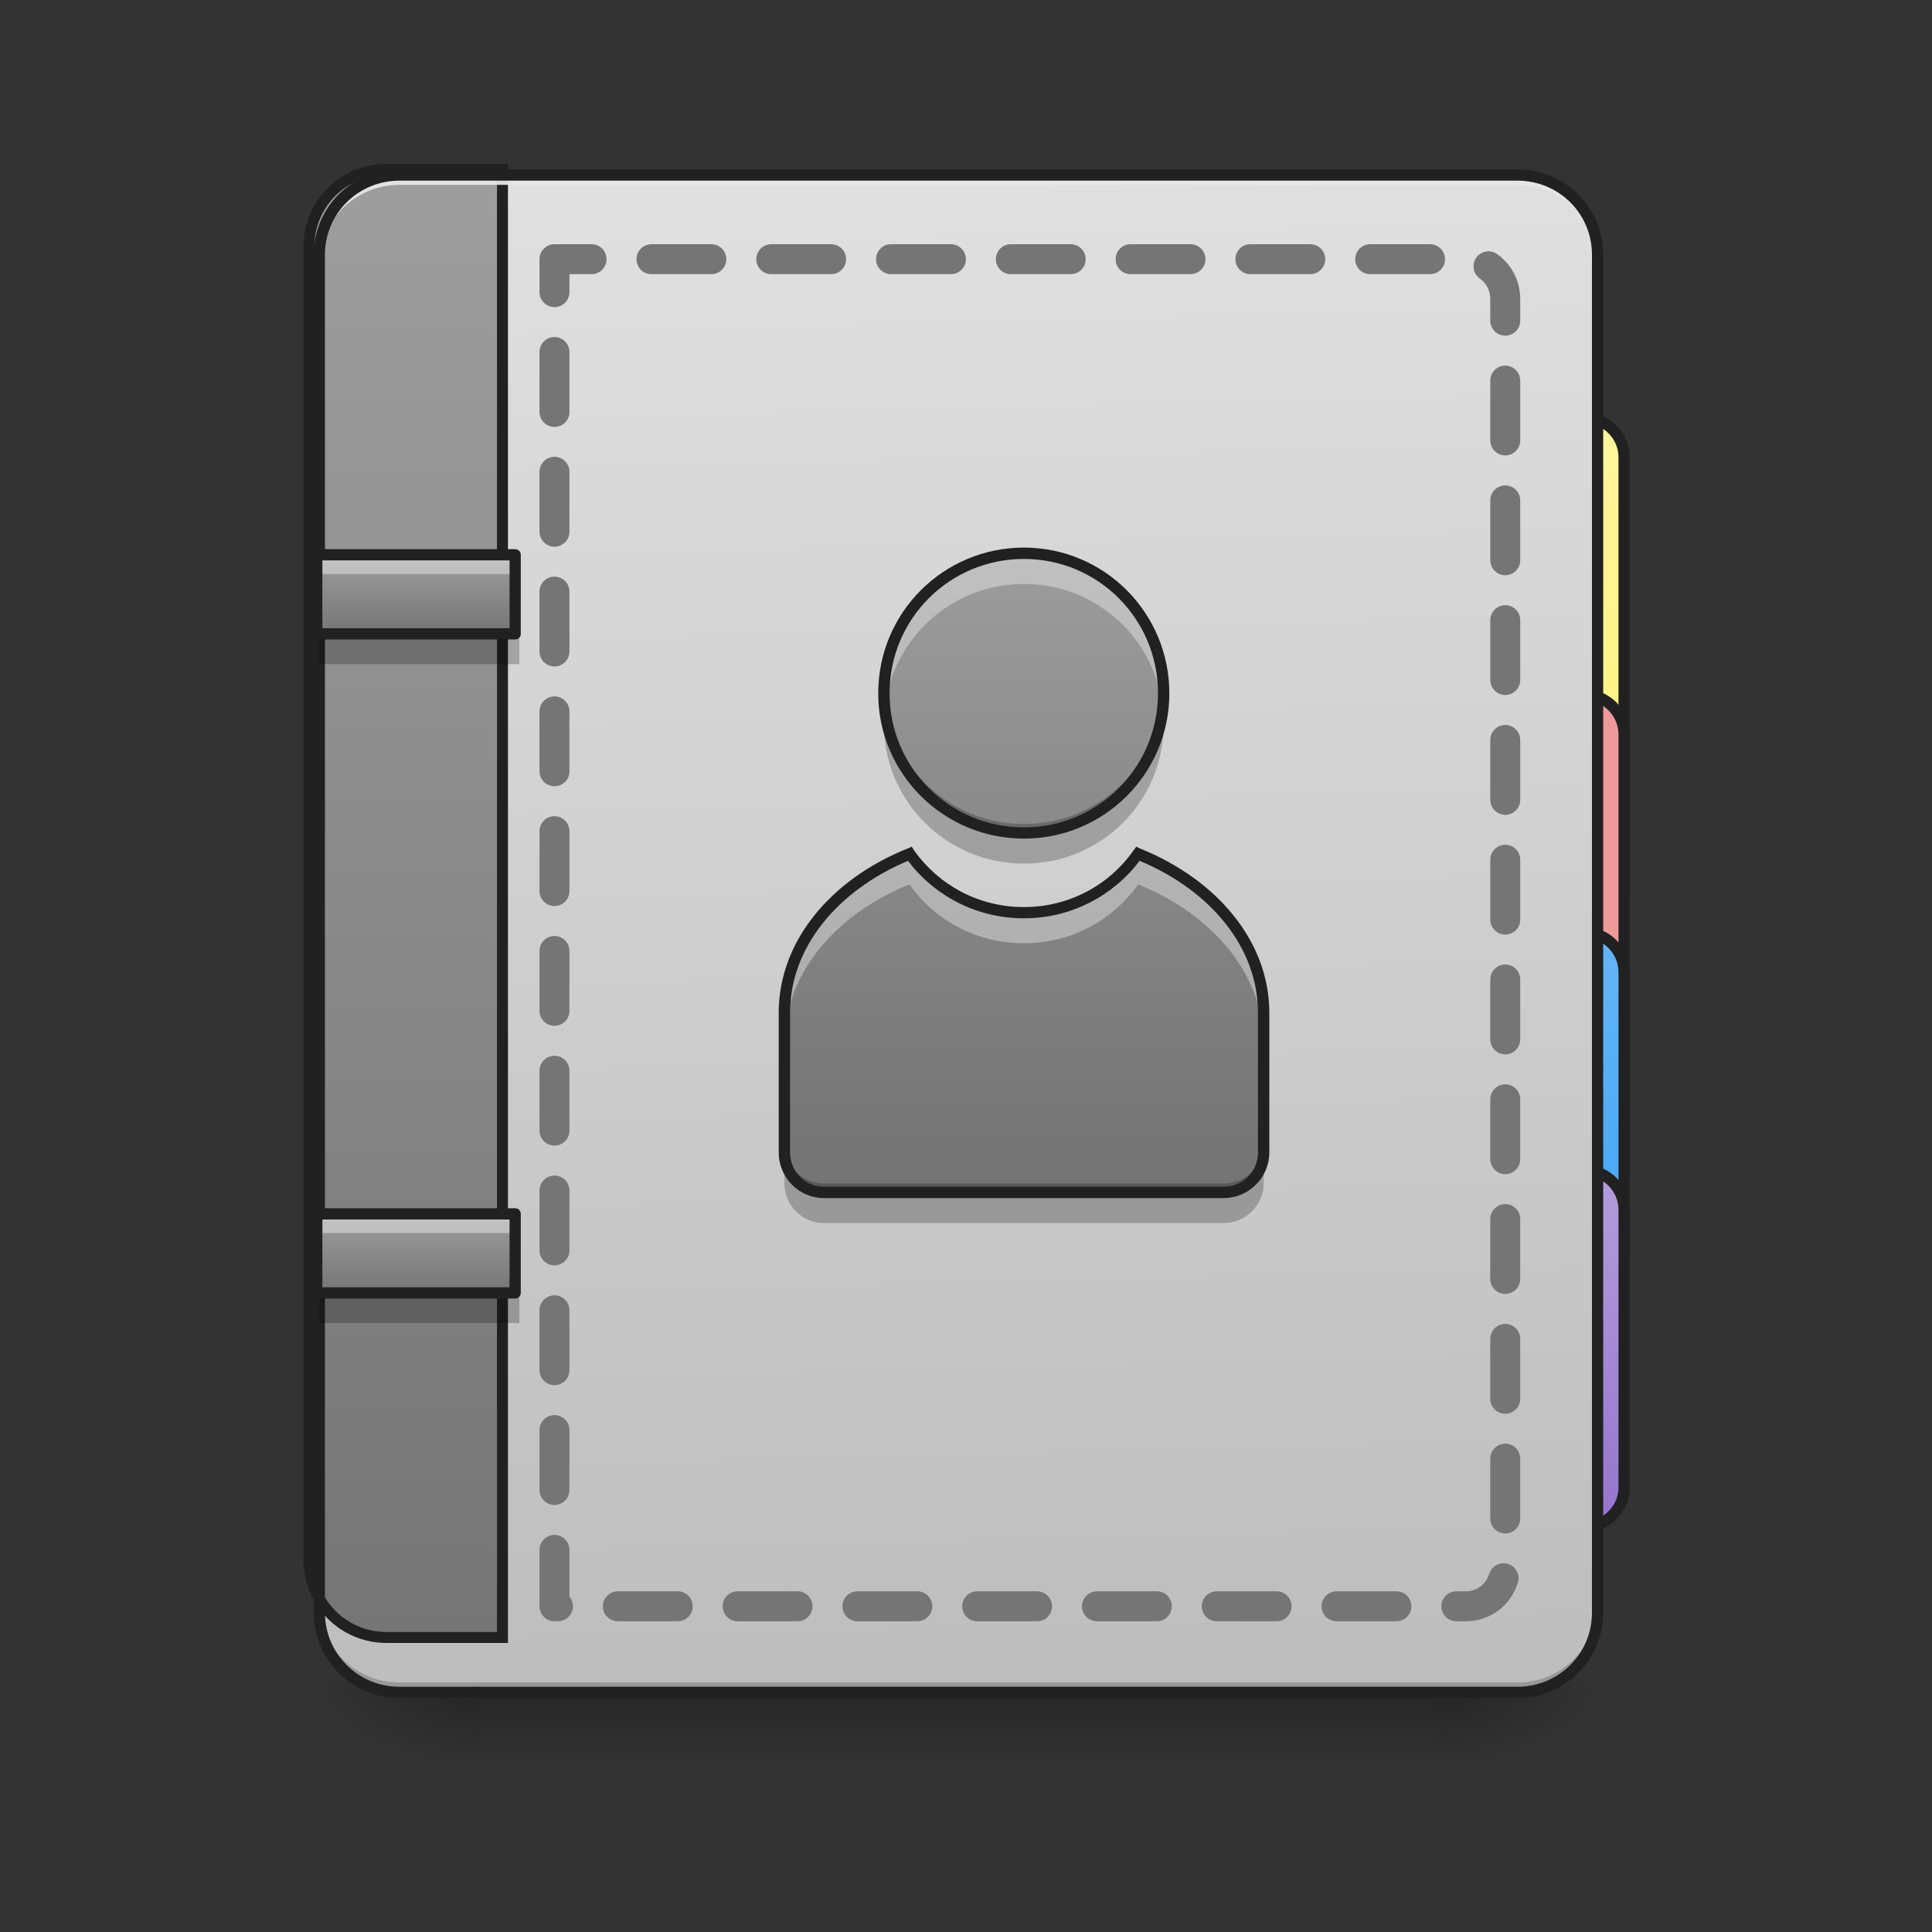 
<svg xmlns="http://www.w3.org/2000/svg" xmlns:xlink="http://www.w3.org/1999/xlink" width="16px" height="16px" viewBox="0 0 16 16" version="1.1">
<rect x="0" y="0" width="16" height="16" fill="#333333" stroke="none"/>
<defs>
<linearGradient id="linear0" gradientUnits="userSpaceOnUse" x1="254" y1="233.5" x2="254" y2="254.667" gradientTransform="matrix(0.031,0,0,0.031,-0,6.719)">
<stop offset="0" style="stop-color:rgb(0%,0%,0%);stop-opacity:0.275;"/>
<stop offset="1" style="stop-color:rgb(0%,0%,0%);stop-opacity:0;"/>
</linearGradient>
<radialGradient id="radial0" gradientUnits="userSpaceOnUse" cx="450.909" cy="189.579" fx="450.909" fy="189.579" r="21.167" gradientTransform="matrix(0,-0.039,-0.07,-0,25.071,31.795)">
<stop offset="0" style="stop-color:rgb(0%,0%,0%);stop-opacity:0.314;"/>
<stop offset="0.222" style="stop-color:rgb(0%,0%,0%);stop-opacity:0.275;"/>
<stop offset="1" style="stop-color:rgb(0%,0%,0%);stop-opacity:0;"/>
</radialGradient>
<radialGradient id="radial1" gradientUnits="userSpaceOnUse" cx="450.909" cy="189.579" fx="450.909" fy="189.579" r="21.167" gradientTransform="matrix(-0,0.039,0.07,0,-9.196,-3.763)">
<stop offset="0" style="stop-color:rgb(0%,0%,0%);stop-opacity:0.314;"/>
<stop offset="0.222" style="stop-color:rgb(0%,0%,0%);stop-opacity:0.275;"/>
<stop offset="1" style="stop-color:rgb(0%,0%,0%);stop-opacity:0;"/>
</radialGradient>
<radialGradient id="radial2" gradientUnits="userSpaceOnUse" cx="450.909" cy="189.579" fx="450.909" fy="189.579" r="21.167" gradientTransform="matrix(-0,-0.039,0.07,-0,-9.196,31.795)">
<stop offset="0" style="stop-color:rgb(0%,0%,0%);stop-opacity:0.314;"/>
<stop offset="0.222" style="stop-color:rgb(0%,0%,0%);stop-opacity:0.275;"/>
<stop offset="1" style="stop-color:rgb(0%,0%,0%);stop-opacity:0;"/>
</radialGradient>
<radialGradient id="radial3" gradientUnits="userSpaceOnUse" cx="450.909" cy="189.579" fx="450.909" fy="189.579" r="21.167" gradientTransform="matrix(0,0.039,-0.07,0,25.071,-3.763)">
<stop offset="0" style="stop-color:rgb(0%,0%,0%);stop-opacity:0.314;"/>
<stop offset="0.222" style="stop-color:rgb(0%,0%,0%);stop-opacity:0.275;"/>
<stop offset="1" style="stop-color:rgb(0%,0%,0%);stop-opacity:0;"/>
</radialGradient>
<linearGradient id="linear1" gradientUnits="userSpaceOnUse" x1="423.333" y1="32.417" x2="423.333" y2="-105.167" >
<stop offset="0" style="stop-color:rgb(100%,94.51%,46.275%);stop-opacity:1;"/>
<stop offset="1" style="stop-color:rgb(100%,96.078%,61.569%);stop-opacity:1;"/>
</linearGradient>
<linearGradient id="linear2" gradientUnits="userSpaceOnUse" x1="423.333" y1="-9.917" x2="423.333" y2="-105.167" gradientTransform="matrix(1,0,0,1,-10.583,137.583)">
<stop offset="0" style="stop-color:rgb(25.882%,64.706%,96.078%);stop-opacity:1;"/>
<stop offset="1" style="stop-color:rgb(39.216%,70.98%,96.471%);stop-opacity:1;"/>
</linearGradient>
<linearGradient id="linear3" gradientUnits="userSpaceOnUse" x1="423.333" y1="-9.917" x2="423.333" y2="-105.167" gradientTransform="matrix(1,0,0,1,-10.583,201.083)">
<stop offset="0" style="stop-color:rgb(58.431%,45.882%,80.392%);stop-opacity:1;"/>
<stop offset="1" style="stop-color:rgb(70.196%,61.569%,85.882%);stop-opacity:1;"/>
</linearGradient>
<linearGradient id="linear4" gradientUnits="userSpaceOnUse" x1="306.917" y1="-25.792" x2="305.955" y2="-141.415" gradientTransform="matrix(0.038,0,0,0.109,-2.927,16.819)">
<stop offset="0" style="stop-color:rgb(74.118%,74.118%,74.118%);stop-opacity:1;"/>
<stop offset="1" style="stop-color:rgb(87.843%,87.843%,87.843%);stop-opacity:1;"/>
</linearGradient>
<linearGradient id="linear5" gradientUnits="userSpaceOnUse" x1="165.485" y1="-25.792" x2="165.485" y2="-141.415" gradientTransform="matrix(4.556,0,0,13.146,-353.973,2034.18)">
<stop offset="0" style="stop-color:rgb(45.882%,45.882%,45.882%);stop-opacity:1;"/>
<stop offset="1" style="stop-color:rgb(61.961%,61.961%,61.961%);stop-opacity:1;"/>
</linearGradient>
<linearGradient id="linear6" gradientUnits="userSpaceOnUse" x1="960" y1="1455.118" x2="960" y2="815.118" gradientTransform="matrix(0.008,0,0,0.008,0.542,-2.157)">
<stop offset="0" style="stop-color:rgb(45.882%,45.882%,45.882%);stop-opacity:1;"/>
<stop offset="1" style="stop-color:rgb(61.961%,61.961%,61.961%);stop-opacity:1;"/>
</linearGradient>
<linearGradient id="linear7" gradientUnits="userSpaceOnUse" x1="105.833" y1="0.667" x2="105.833" y2="-20.5" gradientTransform="matrix(0.031,0,0,0.031,-0,5.23)">
<stop offset="0" style="stop-color:rgb(45.882%,45.882%,45.882%);stop-opacity:1;"/>
<stop offset="1" style="stop-color:rgb(61.961%,61.961%,61.961%);stop-opacity:1;"/>
</linearGradient>
<linearGradient id="linear8" gradientUnits="userSpaceOnUse" x1="105.833" y1="0.667" x2="105.833" y2="-20.5" gradientTransform="matrix(0.031,0,0,0.031,-0,10.688)">
<stop offset="0" style="stop-color:rgb(45.882%,45.882%,45.882%);stop-opacity:1;"/>
<stop offset="1" style="stop-color:rgb(61.961%,61.961%,61.961%);stop-opacity:1;"/>
</linearGradient>
</defs>
<g id="surface1">
<path style=" stroke:none;fill-rule:nonzero;fill:url(#linear0);" d="M 3.969 14.016 L 11.906 14.016 L 11.906 14.676 L 3.969 14.676 Z M 3.969 14.016 "/>
<path style=" stroke:none;fill-rule:nonzero;fill:url(#radial0);" d="M 11.906 14.016 L 13.23 14.016 L 13.23 13.355 L 11.906 13.355 Z M 11.906 14.016 "/>
<path style=" stroke:none;fill-rule:nonzero;fill:url(#radial1);" d="M 3.969 14.016 L 2.645 14.016 L 2.645 14.676 L 3.969 14.676 Z M 3.969 14.016 "/>
<path style=" stroke:none;fill-rule:nonzero;fill:url(#radial2);" d="M 3.969 14.016 L 2.645 14.016 L 2.645 13.355 L 3.969 13.355 Z M 3.969 14.016 "/>
<path style=" stroke:none;fill-rule:nonzero;fill:url(#radial3);" d="M 11.906 14.016 L 13.23 14.016 L 13.23 14.676 L 11.906 14.676 Z M 11.906 14.016 "/>
<path style="fill-rule:nonzero;fill:url(#linear1);stroke-width:3;stroke-linecap:round;stroke-linejoin:miter;stroke:rgb(12.941%,12.941%,12.941%);stroke-opacity:1;stroke-miterlimit:4;" d="M 423.375 -105.125 C 429.125 -105.125 433.875 -100.375 433.875 -94.625 L 433.875 21.875 C 433.875 27.625 429.125 32.375 423.375 32.375 C 417.5 32.375 412.75 27.625 412.75 21.875 L 412.75 -94.625 C 412.75 -100.375 417.5 -105.125 423.375 -105.125 Z M 423.375 -105.125 " transform="matrix(0.031,0,0,0.031,0,6.719)"/>
<path style="fill-rule:nonzero;fill:rgb(93.725%,60.392%,60.392%);fill-opacity:1;stroke-width:3;stroke-linecap:round;stroke-linejoin:miter;stroke:rgb(12.941%,12.941%,12.941%);stroke-opacity:1;stroke-miterlimit:4;" d="M 412.75 -31.125 L 423.375 -31.125 C 429.125 -31.125 433.875 -26.375 433.875 -20.5 L 433.875 95.875 C 433.875 101.75 429.125 106.5 423.375 106.5 L 412.75 106.5 C 406.875 106.5 402.125 101.75 402.125 95.875 L 402.125 -20.5 C 402.125 -26.375 406.875 -31.125 412.75 -31.125 Z M 412.75 -31.125 " transform="matrix(0.031,0,0,0.031,0,6.719)"/>
<path style="fill-rule:nonzero;fill:url(#linear2);stroke-width:3;stroke-linecap:round;stroke-linejoin:miter;stroke:rgb(12.941%,12.941%,12.941%);stroke-opacity:1;stroke-miterlimit:4;" d="M 412.75 32.375 L 423.375 32.375 C 429.125 32.375 433.875 37.125 433.875 43 L 433.875 117.125 C 433.875 122.875 429.125 127.625 423.375 127.625 L 412.75 127.625 C 406.875 127.625 402.125 122.875 402.125 117.125 L 402.125 43 C 402.125 37.125 406.875 32.375 412.75 32.375 Z M 412.75 32.375 " transform="matrix(0.031,0,0,0.031,0,6.719)"/>
<path style="fill-rule:nonzero;fill:url(#linear3);stroke-width:3;stroke-linecap:round;stroke-linejoin:miter;stroke:rgb(12.941%,12.941%,12.941%);stroke-opacity:1;stroke-miterlimit:4;" d="M 412.75 95.875 L 423.375 95.875 C 429.125 95.875 433.875 100.625 433.875 106.5 L 433.875 180.625 C 433.875 186.375 429.125 191.125 423.375 191.125 L 412.75 191.125 C 406.875 191.125 402.125 186.375 402.125 180.625 L 402.125 106.5 C 402.125 100.625 406.875 95.875 412.75 95.875 Z M 412.75 95.875 " transform="matrix(0.031,0,0,0.031,0,6.719)"/>
<path style=" stroke:none;fill-rule:nonzero;fill:url(#linear4);" d="M 3.309 1.449 L 12.566 1.449 C 12.934 1.449 13.23 1.742 13.23 2.109 L 13.23 13.355 C 13.23 13.719 12.934 14.016 12.566 14.016 L 3.309 14.016 C 2.941 14.016 2.645 13.719 2.645 13.355 L 2.645 2.109 C 2.645 1.742 2.941 1.449 3.309 1.449 Z M 3.309 1.449 "/>
<path style="fill-rule:nonzero;fill:url(#linear5);stroke-width:11.339;stroke-linecap:round;stroke-linejoin:miter;stroke:rgb(12.941%,12.941%,12.941%);stroke-opacity:1;stroke-miterlimit:4;" d="M 400.158 175.276 C 355.748 175.276 319.843 210.709 319.843 255.118 L 319.843 1615.276 C 319.843 1659.213 355.748 1695.118 400.158 1695.118 L 520.158 1695.118 L 520.158 175.276 Z M 400.158 175.276 " transform="matrix(0.008,0,0,0.008,0,0)"/>
<path style=" stroke:none;fill-rule:nonzero;fill:rgb(0%,0%,0%);fill-opacity:0.196;" d="M 3.309 14.016 C 2.941 14.016 2.645 13.719 2.645 13.355 L 2.645 13.273 C 2.645 13.637 2.941 13.934 3.309 13.934 L 12.566 13.934 C 12.934 13.934 13.23 13.637 13.23 13.273 L 13.23 13.355 C 13.23 13.719 12.934 14.016 12.566 14.016 Z M 3.309 14.016 "/>
<path style=" stroke:none;fill-rule:nonzero;fill:rgb(90.196%,90.196%,90.196%);fill-opacity:0.937;" d="M 3.309 1.449 C 2.941 1.449 2.645 1.742 2.645 2.109 L 2.645 2.191 C 2.645 1.824 2.941 1.531 3.309 1.531 L 12.566 1.531 C 12.934 1.531 13.23 1.824 13.23 2.191 L 13.23 2.109 C 13.23 1.742 12.934 1.449 12.566 1.449 Z M 3.309 1.449 "/>
<path style=" stroke:none;fill-rule:nonzero;fill:rgb(12.941%,12.941%,12.941%);fill-opacity:1;" d="M 3.309 1.402 C 2.914 1.402 2.598 1.719 2.598 2.109 L 2.598 13.355 C 2.598 13.746 2.914 14.062 3.309 14.062 L 12.566 14.062 C 12.961 14.062 13.277 13.746 13.277 13.355 L 13.277 2.109 C 13.277 1.719 12.961 1.402 12.566 1.402 Z M 3.309 1.496 L 12.566 1.496 C 12.91 1.496 13.184 1.77 13.184 2.109 L 13.184 13.355 C 13.184 13.695 12.91 13.969 12.566 13.969 L 3.309 13.969 C 2.965 13.969 2.691 13.695 2.691 13.355 L 2.691 2.109 C 2.691 1.77 2.965 1.496 3.309 1.496 Z M 3.309 1.496 "/>
<path style=" stroke:none;fill-rule:nonzero;fill:url(#linear6);" d="M 8.48 4.582 C 7.84 4.582 7.32 5.098 7.32 5.742 C 7.32 6.383 7.84 6.898 8.48 6.898 C 9.121 6.898 9.637 6.383 9.637 5.742 C 9.637 5.098 9.121 4.582 8.48 4.582 Z M 7.531 7.07 C 6.914 7.32 6.496 7.812 6.496 8.387 L 6.496 9.543 C 6.496 9.727 6.641 9.875 6.824 9.875 L 10.133 9.875 C 10.316 9.875 10.465 9.727 10.465 9.543 L 10.465 8.387 C 10.465 7.812 10.043 7.32 9.426 7.07 C 9.215 7.367 8.871 7.559 8.48 7.559 C 8.086 7.559 7.742 7.367 7.531 7.07 Z M 7.531 7.07 "/>
<path style=" stroke:none;fill-rule:nonzero;fill:rgb(96.863%,96.863%,96.863%);fill-opacity:0.392;" d="M 8.48 4.582 C 7.84 4.582 7.32 5.098 7.32 5.742 C 7.32 5.785 7.324 5.824 7.328 5.867 C 7.391 5.285 7.883 4.836 8.48 4.836 C 9.078 4.836 9.566 5.285 9.629 5.867 C 9.633 5.824 9.637 5.785 9.637 5.742 C 9.637 5.098 9.121 4.582 8.48 4.582 Z M 7.531 7.07 C 6.914 7.32 6.496 7.812 6.496 8.387 L 6.496 8.641 C 6.496 8.07 6.914 7.574 7.531 7.324 C 7.742 7.621 8.086 7.812 8.48 7.812 C 8.871 7.812 9.215 7.621 9.426 7.324 C 10.043 7.574 10.465 8.07 10.465 8.641 L 10.465 8.387 C 10.465 7.812 10.043 7.32 9.426 7.07 C 9.215 7.367 8.871 7.559 8.48 7.559 C 8.086 7.559 7.742 7.367 7.531 7.07 Z M 7.531 7.07 "/>
<path style=" stroke:none;fill-rule:nonzero;fill:rgb(0%,0%,0%);fill-opacity:0.235;" d="M 7.332 5.832 C 7.324 5.883 7.32 5.938 7.32 5.996 C 7.32 6.637 7.84 7.152 8.48 7.152 C 9.121 7.152 9.637 6.637 9.637 5.996 C 9.637 5.938 9.633 5.883 9.625 5.832 C 9.547 6.391 9.066 6.824 8.48 6.824 C 7.895 6.824 7.414 6.391 7.332 5.832 Z M 6.496 9.469 L 6.496 9.801 C 6.496 9.98 6.641 10.129 6.824 10.129 L 10.133 10.129 C 10.316 10.129 10.465 9.98 10.465 9.801 L 10.465 9.469 C 10.465 9.652 10.316 9.801 10.133 9.801 L 6.824 9.801 C 6.641 9.801 6.496 9.652 6.496 9.469 Z M 6.496 9.469 "/>
<path style=" stroke:none;fill-rule:nonzero;fill:rgb(12.941%,12.941%,12.941%);fill-opacity:1;" d="M 8.48 4.535 C 7.812 4.535 7.273 5.074 7.273 5.742 C 7.273 6.406 7.812 6.945 8.48 6.945 C 9.145 6.945 9.684 6.406 9.684 5.742 C 9.684 5.074 9.145 4.535 8.48 4.535 Z M 8.48 4.629 C 9.094 4.629 9.59 5.125 9.59 5.742 C 9.59 6.355 9.094 6.852 8.48 6.852 C 7.863 6.852 7.367 6.355 7.367 5.742 C 7.367 5.125 7.863 4.629 8.48 4.629 Z M 7.551 7.012 L 7.516 7.027 C 6.883 7.281 6.449 7.793 6.449 8.387 L 6.449 9.543 C 6.449 9.754 6.617 9.922 6.824 9.922 L 10.133 9.922 C 10.34 9.922 10.512 9.754 10.512 9.543 L 10.512 8.387 C 10.512 7.793 10.074 7.281 9.441 7.027 L 9.41 7.012 L 9.387 7.043 C 9.188 7.328 8.855 7.512 8.48 7.512 C 8.102 7.512 7.773 7.328 7.57 7.043 Z M 9.438 7.129 C 10.027 7.375 10.418 7.848 10.418 8.387 L 10.418 9.543 C 10.418 9.703 10.293 9.828 10.133 9.828 L 6.824 9.828 C 6.668 9.828 6.543 9.703 6.543 9.543 L 6.543 8.387 C 6.543 7.848 6.934 7.375 7.52 7.129 C 7.738 7.418 8.086 7.605 8.48 7.605 C 8.871 7.605 9.219 7.418 9.438 7.129 Z M 9.438 7.129 "/>
<path style="fill:none;stroke-width:8;stroke-linecap:round;stroke-linejoin:round;stroke:rgb(45.882%,45.882%,45.882%);stroke-opacity:1;stroke-dasharray:16,16;stroke-dashoffset:7.2;stroke-miterlimit:4;" d="M 148.125 -147.5 L 148.125 212.375 L 391.625 212.375 C 397.5 212.375 402.125 207.625 402.125 201.75 L 402.125 -136.875 C 402.125 -142.75 397.5 -147.5 391.625 -147.5 Z M 148.125 -147.5 " transform="matrix(0.031,0,0,0.031,0,6.719)"/>
<path style=" stroke:none;fill-rule:nonzero;fill:url(#linear7);" d="M 2.645 4.59 L 4.301 4.59 L 4.301 5.25 L 2.645 5.25 Z M 2.645 4.59 "/>
<path style=" stroke:none;fill-rule:nonzero;fill:rgb(0%,0%,0%);fill-opacity:0.235;" d="M 2.645 5.25 L 2.645 5.5 L 4.301 5.5 L 4.301 5.25 Z M 2.645 5.25 "/>
<path style=" stroke:none;fill-rule:nonzero;fill:rgb(100%,100%,100%);fill-opacity:0.392;" d="M 2.645 4.59 L 2.645 4.754 L 4.301 4.754 L 4.301 4.59 Z M 2.645 4.59 "/>
<path style="fill:none;stroke-width:3;stroke-linecap:round;stroke-linejoin:round;stroke:rgb(12.941%,12.941%,12.941%);stroke-opacity:1;stroke-miterlimit:4;" d="M 84.625 -20.5 L 137.625 -20.5 L 137.625 0.625 L 84.625 0.625 Z M 84.625 -20.5 " transform="matrix(0.031,0,0,0.031,-0,5.23)"/>
<path style=" stroke:none;fill-rule:nonzero;fill:url(#linear8);" d="M 2.645 10.047 L 4.301 10.047 L 4.301 10.707 L 2.645 10.707 Z M 2.645 10.047 "/>
<path style=" stroke:none;fill-rule:nonzero;fill:rgb(0%,0%,0%);fill-opacity:0.235;" d="M 2.645 10.707 L 2.645 10.957 L 4.301 10.957 L 4.301 10.707 Z M 2.645 10.707 "/>
<path style=" stroke:none;fill-rule:nonzero;fill:rgb(100%,100%,100%);fill-opacity:0.392;" d="M 2.645 10.047 L 2.645 10.211 L 4.301 10.211 L 4.301 10.047 Z M 2.645 10.047 "/>
<path style="fill:none;stroke-width:3;stroke-linecap:round;stroke-linejoin:round;stroke:rgb(12.941%,12.941%,12.941%);stroke-opacity:1;stroke-miterlimit:4;" d="M 84.625 -20.5 L 137.625 -20.5 L 137.625 0.625 L 84.625 0.625 Z M 84.625 -20.5 " transform="matrix(0.031,0,0,0.031,-0,10.688)"/>
</g>
</svg>
